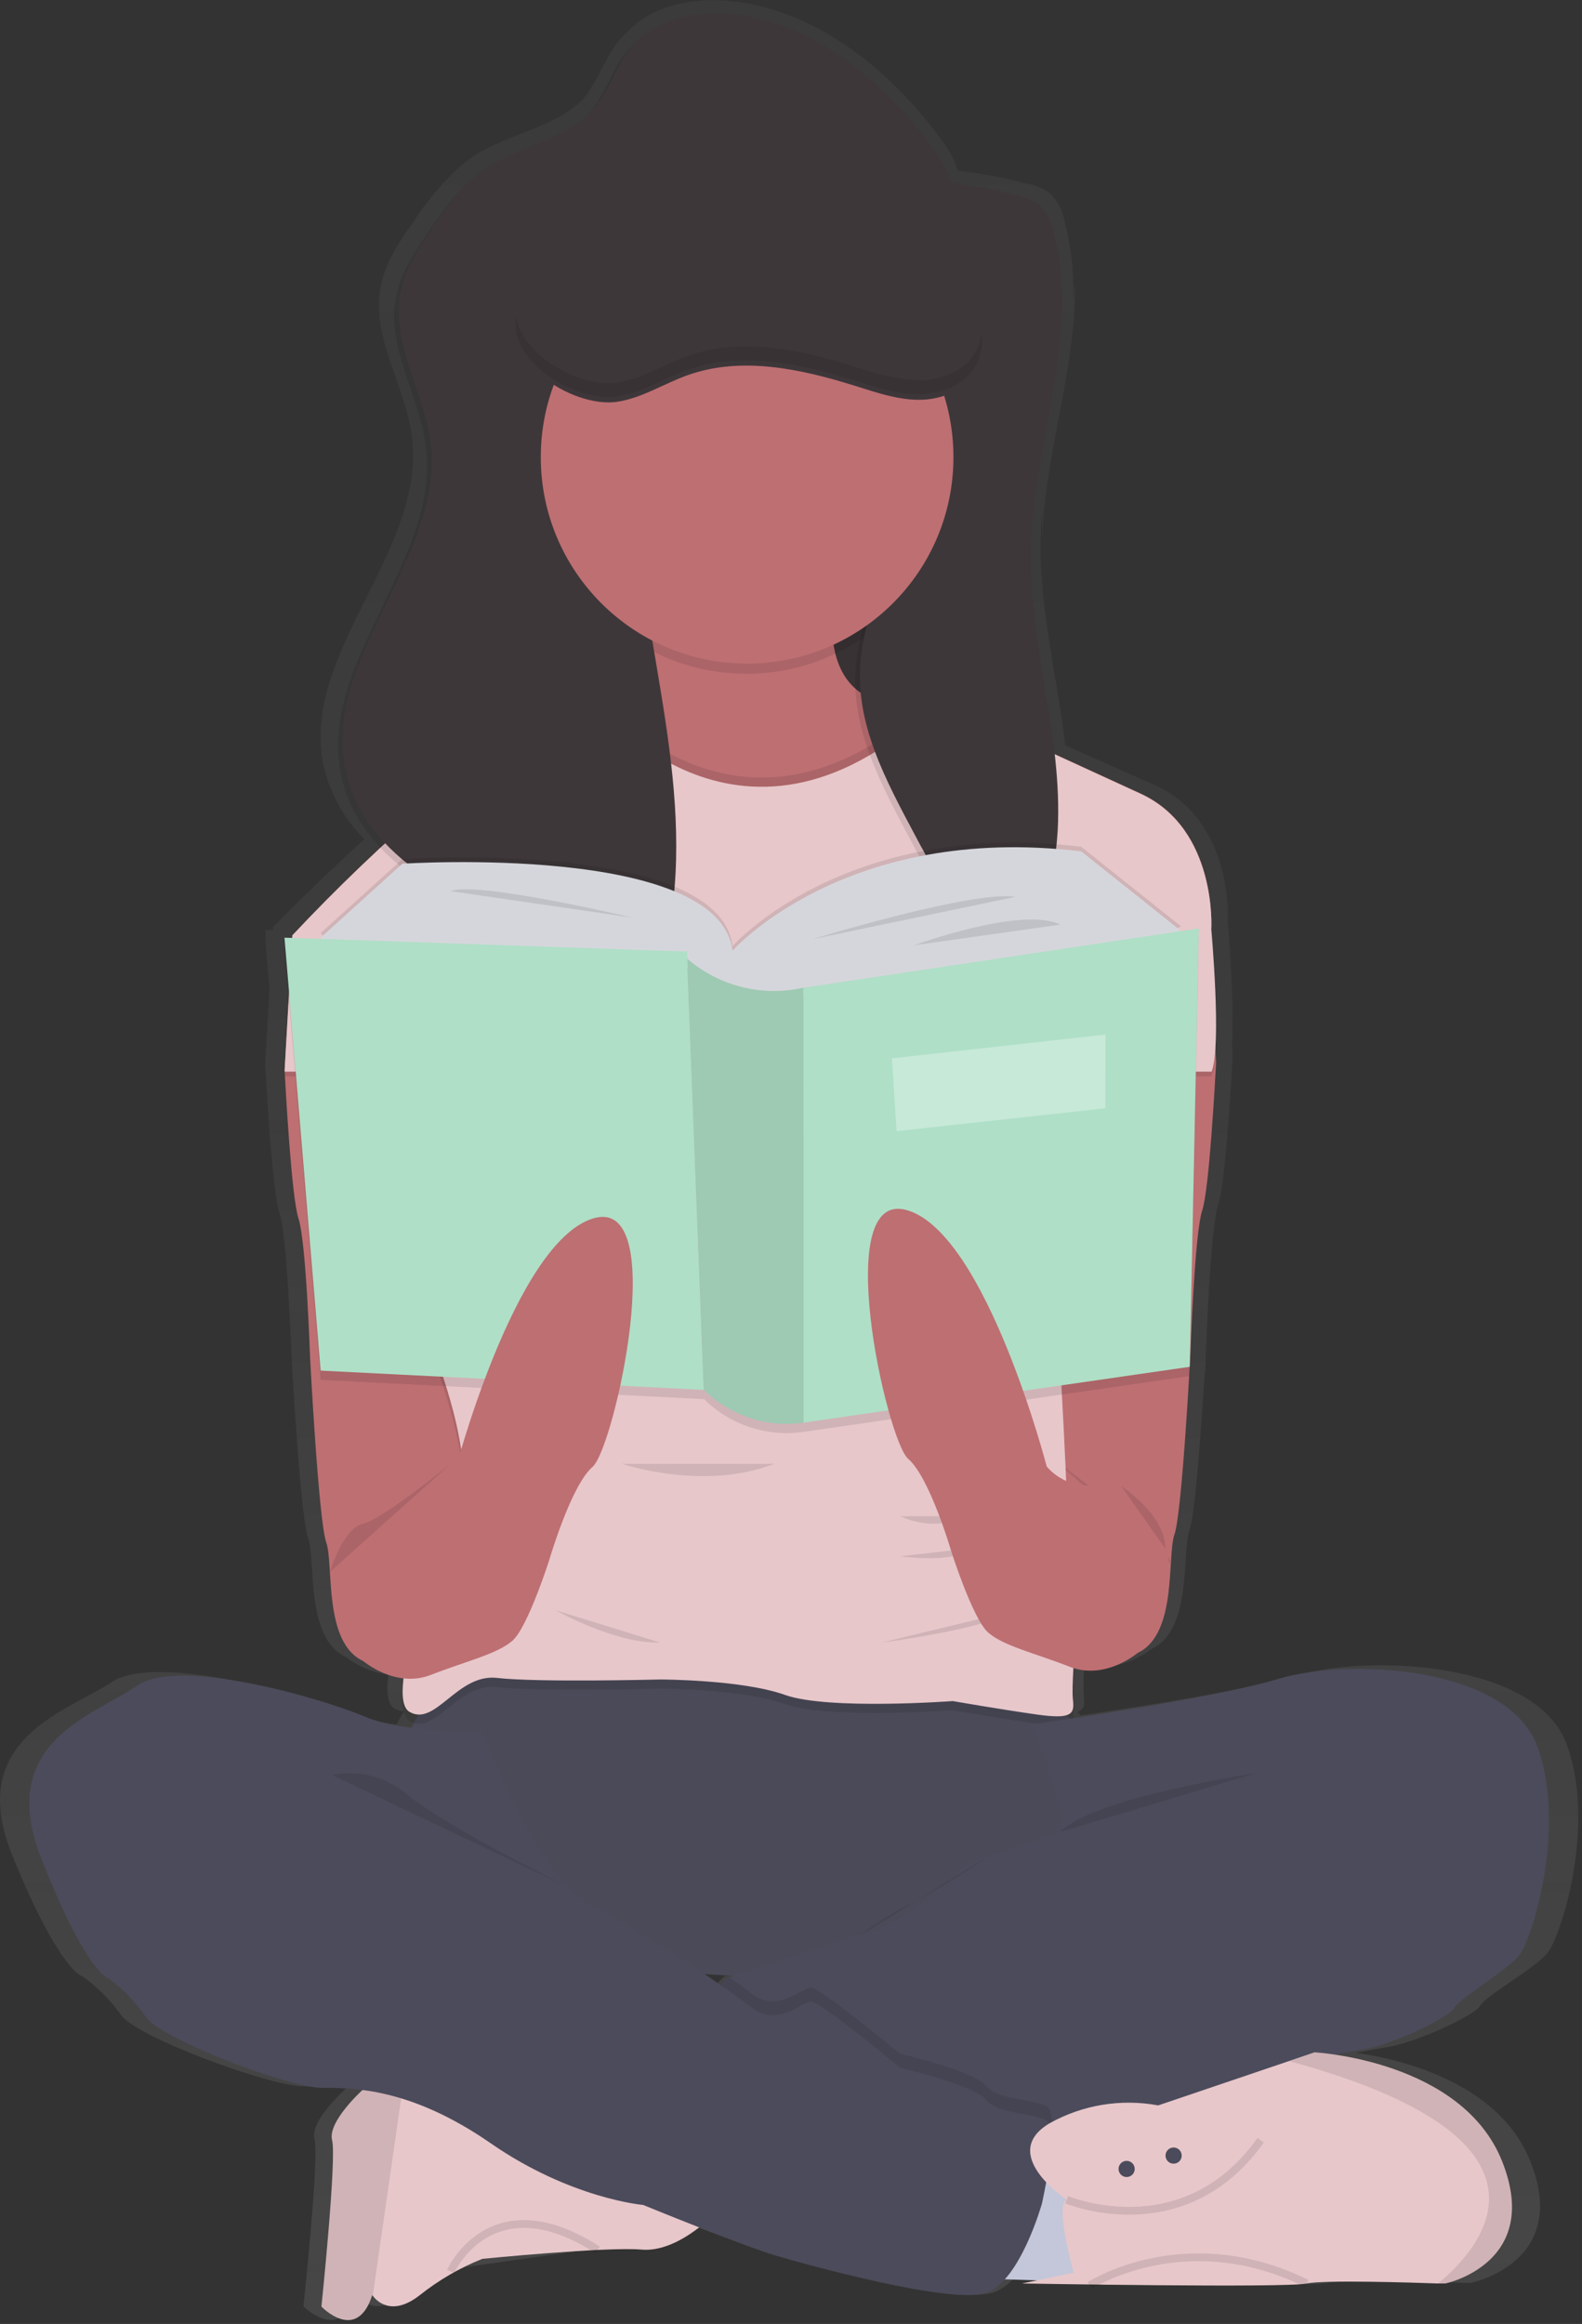 <svg width="203" height="298" viewBox="0 0 203 298" fill="none" xmlns="http://www.w3.org/2000/svg">
<rect x="0" y="0" width="203" height="298" fill="#333333" stroke="none"/>
<path d="M201.021 223.636C197.145 213.104 175.808 212.114 166.551 214.799C159.972 216.713 146.103 218.871 138.695 219.955L138.215 219.499C139.175 219.215 139.199 218.515 139.08 217.478C139.011 216.111 139.031 214.742 139.139 213.378C143.679 214.789 147.721 211.452 147.721 211.452C153.055 209.081 151.621 198.935 152.64 196.161C153.405 194.087 154.228 181.861 154.596 175.773H154.673L154.715 173.728C154.768 172.845 154.792 172.328 154.792 172.328C154.792 172.328 155.314 157.428 156.333 154.411C157.281 151.637 158.052 137.662 158.17 135.445V135.155L158.093 133.863C158.146 132.921 158.17 131.872 158.164 130.769C158.164 125.702 157.636 119.318 157.571 118.287V117.748C157.613 115.585 157.34 104.748 148.124 100.655C144.724 99.138 140.644 97.33 136.691 95.57C135.672 86.77 133.342 78.015 133.544 69.148C133.544 67.814 133.663 66.481 133.793 65.153C133.793 65.538 133.751 65.929 133.746 66.338V68.922C134.096 57.833 138.286 46.685 137.895 35.833C137.859 36.894 137.782 37.961 137.682 39.028C137.887 35.357 137.502 31.677 136.544 28.128C136.283 26.838 135.633 25.66 134.683 24.75C133.714 24.077 132.602 23.637 131.435 23.464C128.63 22.746 125.781 22.216 122.906 21.876C122.469 20.539 121.821 19.28 120.986 18.148C114.976 9.898 106.074 2.148 95.548 0.368C90.267 -0.521 84.192 0.22 80.601 3.995C80.226 4.327 79.873 4.683 79.546 5.062C77.614 7.368 76.784 10.396 74.805 12.696C74.675 12.85 74.526 12.996 74.384 13.141C70.508 16.608 64.468 17.331 60.16 20.441C59.401 21.001 58.689 21.623 58.032 22.3C56.296 24.02 54.739 25.913 53.385 27.948C51.447 30.674 49.455 33.513 48.839 36.767C47.6 43.287 52.039 49.467 52.863 56.029C54.7 70.71 38.455 83.737 41.531 98.222C42.352 101.779 44.165 105.031 46.758 107.6C40.422 113.337 35.029 118.9 35.029 118.9V119.232H34.029L34.129 120.417H34.029L34.58 126.848L34.029 136.212V137.095H34.065C34.249 140.527 34.978 152.866 35.843 155.468C36.862 158.485 37.378 173.385 37.378 173.385C37.378 173.385 38.504 194.443 39.535 197.229C40.566 200.015 39.102 210.129 44.454 212.52C46.02 213.721 47.874 214.49 49.83 214.749C49.557 216.966 49.73 218.572 50.612 219.076C50.99 219.298 51.418 219.421 51.857 219.432C51.494 219.971 51.171 220.535 50.891 221.121C48.767 220.899 46.68 220.407 44.68 219.657C38.931 217.286 19.852 211.957 14.311 215.704C8.77 219.451 -4.566 222.858 1.592 237.959C7.75 253.06 10.619 253.44 10.619 253.44C12.514 254.816 14.177 256.487 15.544 258.389C17.393 261.169 34.622 267.528 38.931 267.528C40.762 267.5 42.593 267.591 44.413 267.801C44.413 267.801 39.737 271.901 40.359 274.285C40.981 276.669 38.937 295.74 38.937 295.74C38.937 295.74 43.678 300.517 45.705 294.252L45.776 294.347C46.155 294.863 48.206 297.192 52.064 294.252C53.643 293.054 55.32 291.991 57.078 291.075L75.759 288.432C77.707 288.31 79.66 288.296 81.609 288.39C84.572 288.633 87.482 286.879 89.309 285.521C93.179 286.991 97.53 288.597 99.598 289.184C103.798 290.369 123.08 295.543 127.59 293.925C128.528 293.552 129.361 292.958 130.02 292.194L134.32 292.33L132.305 292.73C132.305 292.73 136.229 292.795 141.563 292.866L141.338 292.996L148.029 292.937C157.82 293.026 168.82 293.056 170.266 292.73C172.53 292.23 184.295 292.582 187.766 292.73H188.732C188.732 292.73 201.658 290.152 196.324 277.036C192.224 266.96 179.616 264.036 174.024 263.226C175.601 262.912 176.958 262.669 177.859 262.526C181.765 261.933 189.351 258.377 189.968 257.162C190.585 255.947 196.944 252.421 198.586 250.411C200.228 248.401 204.915 234.168 201.021 223.636ZM93.953 253.11L93.319 253.317L92.892 253.459L92.074 254.265C91.422 253.826 90.723 253.365 89.994 252.89C91.28 252.968 92.602 253.045 93.953 253.11Z" fill="url(#paint0_linear_1_611)"/>
<path d="M131.743 190.619C131.743 190.619 140.811 214.326 145.967 211.956C151.123 209.586 149.725 199.51 150.708 196.748C151.691 193.986 152.782 173.041 152.782 173.041C152.782 173.041 153.282 158.224 154.264 155.225C155.177 152.469 155.918 138.571 156.042 136.384V136.094L155.064 118.906L149.528 117.525L136.693 122.264L134.915 132.417L134.222 136.382L133.922 138.071L131.743 190.619Z" fill="#BE6F72"/>
<path opacity="0.1" d="M134.73 186.647C134.73 186.647 143.383 193.73 145.991 194.347C148.599 194.964 150.199 200.493 150.199 200.493" fill="black"/>
<path d="M60.828 191.656C60.828 191.656 51.76 215.363 46.604 212.993C41.448 210.623 42.846 200.547 41.863 197.785C40.88 195.023 39.789 174.078 39.789 174.078C39.789 174.078 39.289 159.261 38.307 156.262C37.394 153.506 36.653 139.608 36.529 137.421V137.131L37.513 119.943L43.049 118.562L55.887 123.303L57.665 133.456L58.358 137.421L58.658 139.11L60.828 191.656Z" fill="#BE6F72"/>
<path d="M119.877 64.786H99.637V96.335H119.877V64.786Z" fill="#3E373A"/>
<path opacity="0.1" d="M119.877 64.786H99.637V96.335H119.877V64.786Z" fill="black"/>
<path d="M57.272 215.268C57.272 215.268 50.355 222.868 52.922 224.253C55.489 225.638 72.089 251.516 72.089 251.516C72.089 251.516 126.616 258.231 136.899 248.155C147.182 238.079 146.975 220.08 146.975 220.08C146.975 220.08 138.713 221.858 137.812 220.892C136.911 219.926 131.962 215.267 131.962 215.267C131.962 215.267 62.013 211.024 57.272 215.268Z" fill="#4B4B5B"/>
<path opacity="0.02" d="M57.272 215.268C57.272 215.268 50.355 222.868 52.922 224.253C55.489 225.638 72.089 251.516 72.089 251.516C72.089 251.516 126.616 258.231 136.899 248.155C147.182 238.079 146.975 220.08 146.975 220.08C146.975 220.08 138.713 221.858 137.812 220.892C136.911 219.926 131.962 215.267 131.962 215.267C131.962 215.267 62.013 211.024 57.272 215.268Z" fill="black"/>
<path d="M155.432 119.152L137.652 133.377L132.276 133.768L130.302 133.91L97.153 136.34L62.777 133.827L57.662 133.454L51.142 132.98L37.512 119.94C43.231 113.85 49.273 108.071 55.612 102.628C58.943 99.872 62.09 97.644 64.384 96.766L64.775 96.63C66.218 96.067 67.506 95.169 68.533 94.01C75.207 87.129 81.376 70.149 81.376 70.149C81.376 70.149 110.815 54.941 107.258 74.89C103.701 94.839 120.493 89.909 120.493 89.909L126.029 92.434L128.216 93.434L133.793 95.988L146.376 101.761C156.252 106.309 155.432 119.152 155.432 119.152Z" fill="#BE6F72"/>
<path opacity="0.1" d="M95.773 86.395C110.395 86.395 122.248 74.542 122.248 59.92C122.248 45.298 110.395 33.445 95.773 33.445C81.151 33.445 69.298 45.298 69.298 59.92C69.298 74.542 81.151 86.395 95.773 86.395Z" fill="black"/>
<path opacity="0.1" d="M155.474 138.012H36.528V137.722L37.512 120.534C43.231 114.444 49.273 108.665 55.612 103.222L130.29 100.259L133.763 96.596L146.346 102.369C156.226 106.909 155.432 119.752 155.432 119.752C155.432 119.752 156.783 134.635 155.474 138.012Z" fill="black"/>
<path d="M155.474 137.42H36.528V137.13L37.512 119.942C43.231 113.852 49.273 108.073 55.612 102.63L130.29 99.667L133.763 96.004L146.346 101.777C156.226 106.317 155.432 119.16 155.432 119.16C155.432 119.16 156.783 134.043 155.474 137.42Z" fill="#E7C7CA"/>
<path opacity="0.1" d="M76.708 89.222C76.708 89.222 95.472 113.131 120.466 88.73C145.46 64.329 123.234 143.156 123.234 143.156L69.3 149.556L76.708 89.222Z" fill="black"/>
<path d="M76.708 90.407C76.708 90.407 95.472 114.316 120.466 89.915C145.46 65.514 123.234 144.341 123.234 144.341L69.3 150.741L76.708 90.407Z" fill="#E7C7CA"/>
<path opacity="0.1" d="M128.186 94.604L130.171 124.884L132.299 134.96L133.923 142.66C133.923 142.66 138.072 201.928 136.887 204.892C135.702 207.856 137.48 210.226 137.729 211.803C137.978 213.38 137.48 217.339 137.676 219.117C137.872 220.895 137.676 221.683 133.136 221.049C128.596 220.415 122.266 219.312 122.266 219.312C122.266 219.312 106.266 220.497 100.734 218.524C95.202 216.551 84.734 216.544 84.734 216.544C84.734 216.544 68.927 216.944 63.794 216.344C58.661 215.744 55.888 222.668 52.533 220.688C49.178 218.708 56.48 199.553 58.851 194.017C61.222 188.481 55.692 174.458 55.692 174.458L62.804 135.003L64.387 126.059V97.953L64.778 97.817C66.221 97.254 67.509 96.356 68.536 95.197L70.314 123.492L126.026 125.472V93.626" fill="black"/>
<path d="M128.186 93.419L130.171 123.699L132.299 133.775L133.923 141.475C133.923 141.475 138.072 200.743 136.887 203.707C135.702 206.671 137.48 209.041 137.729 210.618C137.978 212.195 137.48 216.154 137.676 217.932C137.872 219.71 137.676 220.498 133.136 219.864C128.596 219.23 122.266 218.127 122.266 218.127C122.266 218.127 106.266 219.312 100.734 217.339C95.202 215.366 84.734 215.359 84.734 215.359C84.734 215.359 68.927 215.759 63.794 215.159C58.661 214.559 55.888 221.483 52.533 219.503C49.178 217.523 56.48 198.368 58.851 192.832C61.222 187.296 55.692 173.273 55.692 173.273L62.804 133.818L64.387 124.874V96.768L64.778 96.632C66.221 96.069 67.509 95.171 68.536 94.012L70.314 122.307L126.026 124.287V92.441" fill="#E7C7CA"/>
<path opacity="0.1" d="M134.594 30.227C134.347 28.957 133.728 27.79 132.816 26.872C131.888 26.206 130.816 25.767 129.687 25.592C126.984 24.881 124.235 24.354 121.461 24.015C121.065 22.699 120.465 21.453 119.683 20.323C113.875 12.123 105.283 4.386 95.17 2.637C89.877 1.718 83.743 2.542 80.353 6.715C78.492 9.009 77.692 12.049 75.813 14.301C72.192 18.675 65.654 19.214 61.091 22.601C58.655 24.379 56.891 26.957 55.164 29.458C53.297 32.167 51.377 34.988 50.784 38.224C49.599 44.69 53.872 50.854 54.66 57.38C56.438 71.98 40.791 84.928 43.749 99.33C45.474 107.73 53.232 113.643 61.257 116.642C64.084 117.703 67.314 118.758 68.636 121.472C69.229 122.657 69.329 124.026 69.886 125.224C71.759 129.219 77.917 129.373 81.224 126.463C84.531 123.553 85.574 118.847 85.965 114.455C87.553 95.276 79.872 76.328 80.765 57.101C81.032 51.287 82.665 44.69 87.877 42.059C94.888 38.503 103.322 44.43 111.039 43.298C114.691 52.183 115.466 61.989 113.256 71.338C112.029 76.453 109.907 81.414 109.756 86.688C109.525 94.719 113.856 102.056 117.603 109.157C118.407 110.485 118.944 111.957 119.185 113.49C119.244 115.046 118.955 116.595 118.338 118.024C116.222 123.724 112.571 129.006 112.156 135.07C112.035 135.778 112.194 136.505 112.601 137.097C113.018 137.492 113.557 137.735 114.13 137.785C120.53 138.885 126.067 133.209 129.19 127.514C132.672 121.223 134.702 114.233 135.129 107.055C135.775 94.988 131.448 83.117 131.715 71.038C132.024 57.301 138.224 43.473 134.594 30.227Z" fill="black"/>
<path d="M135.186 29.634C134.939 28.364 134.32 27.197 133.408 26.279C132.48 25.613 131.408 25.174 130.279 24.999C127.576 24.288 124.827 23.761 122.053 23.422C121.657 22.106 121.057 20.86 120.275 19.73C114.467 11.53 105.875 3.793 95.762 2.044C90.469 1.125 84.335 1.949 80.945 6.122C79.084 8.416 78.284 11.456 76.405 13.708C72.784 18.082 66.246 18.621 61.683 22.008C59.247 23.786 57.483 26.364 55.756 28.865C53.889 31.574 51.969 34.395 51.376 37.631C50.191 44.097 54.464 50.261 55.252 56.787C57.03 71.387 41.383 84.335 44.341 98.737C46.066 107.137 53.824 113.05 61.849 116.049C64.676 117.11 67.906 118.165 69.228 120.879C69.821 122.064 69.921 123.433 70.478 124.631C72.351 128.626 78.509 128.78 81.816 125.87C85.123 122.96 86.166 118.254 86.557 113.862C88.145 94.683 80.464 75.735 81.357 56.508C81.624 50.694 83.257 44.097 88.469 41.466C95.48 37.91 103.914 43.837 111.631 42.705C115.283 51.59 116.058 61.396 113.848 70.745C112.621 75.86 110.499 80.821 110.348 86.095C110.117 94.126 114.448 101.463 118.195 108.564C118.999 109.892 119.536 111.364 119.777 112.897C119.836 114.453 119.547 116.002 118.93 117.431C116.814 123.131 113.163 128.413 112.748 134.477C112.626 135.185 112.786 135.912 113.193 136.504C113.61 136.899 114.149 137.142 114.722 137.192C121.122 138.292 126.659 132.616 129.782 126.921C133.264 120.63 135.294 113.64 135.721 106.462C136.367 94.395 132.04 82.524 132.307 70.445C132.616 56.708 138.816 42.88 135.186 29.634Z" fill="#3E373A"/>
<path d="M122.094 292.056L145.606 292.809L142.234 275.372L124.222 277.085L122.094 292.056Z" fill="#C3C7D9"/>
<path d="M194.946 250.728C193.363 252.702 187.246 256.258 186.646 257.443C186.046 258.628 178.746 262.184 174.988 262.777C171.23 263.37 159.383 265.942 157.208 267.323C155.649 268.323 143.138 271.472 134.917 273.223C132.69 273.75 130.437 274.155 128.166 274.438C124.61 274.638 85.694 261.399 85.694 261.399L93.194 253.699L93.609 253.557C95.731 252.84 105.534 249.527 110.975 247.95C117.103 246.172 124.216 238.864 124.216 238.864C124.216 238.864 134.683 235.308 136.07 234.911C137.457 234.514 132.514 221.084 132.514 221.084C132.514 221.084 155.232 217.931 164.122 215.258C173.012 212.585 193.561 213.575 197.312 224.047C201.063 234.519 196.552 248.756 194.946 250.728Z" fill="#4B4B5B"/>
<path d="M91.423 284.114C91.423 284.114 86.883 288.855 82.337 288.464C77.791 288.073 61.895 289.649 61.895 289.649C59.014 290.798 56.317 292.362 53.888 294.29C50.172 297.218 48.198 294.883 47.831 294.385L47.766 294.29C45.786 300.519 41.246 295.772 41.246 295.772C41.246 295.772 43.22 276.806 42.615 274.435C42.01 272.064 46.521 267.993 46.521 267.993L51.855 266.636L65.368 263.175L84.731 269.89L91.423 284.114Z" fill="#E7C7CA"/>
<path opacity="0.1" d="M51.831 266.636L47.831 294.385L47.766 294.29C45.786 300.519 41.246 295.772 41.246 295.772C41.246 295.772 43.22 276.806 42.615 274.435C42.01 272.064 46.521 267.993 46.521 267.993L51.831 266.636Z" fill="black"/>
<path opacity="0.1" d="M79.794 187.702C79.794 187.702 90.261 191.258 99.353 187.702H79.794Z" fill="black"/>
<path opacity="0.1" d="M115.527 194.423C115.527 194.423 119.871 196.592 123.227 194.423H115.527Z" fill="black"/>
<path opacity="0.1" d="M115.527 199.568C115.527 199.568 122.835 200.546 124.222 198.568L115.527 199.568Z" fill="black"/>
<path opacity="0.1" d="M113.156 210.623C113.156 210.623 126.882 208.845 130.29 206.474L113.156 210.623Z" fill="black"/>
<path opacity="0.1" d="M71.271 206.473C71.271 206.473 78.971 210.817 84.707 210.622L71.271 206.473Z" fill="black"/>
<path opacity="0.1" d="M134.913 273.22C132.686 273.747 130.433 274.152 128.162 274.435C124.606 274.635 85.69 261.396 85.69 261.396L93.19 253.696L93.605 253.554C94.79 254.39 95.762 255.107 96.456 255.654C99.722 258.226 102.875 254.866 104.056 254.866C105.237 254.866 115.513 263.359 115.513 263.359C115.513 263.359 124.996 265.534 126.578 267.508C128.16 269.482 133.69 269.09 134.678 270.471C134.998 271.35 135.079 272.299 134.913 273.22Z" fill="black"/>
<path d="M61.895 221.883C61.895 221.883 52.305 222.434 46.776 220.105C41.247 217.776 22.876 212.405 17.539 216.176C12.202 219.947 -0.639 223.288 5.288 238.307C11.215 253.326 13.983 253.717 13.983 253.717C15.816 255.092 17.417 256.753 18.724 258.636C20.502 261.404 37.097 267.722 41.246 267.722C45.395 267.722 52.703 267.722 62.974 274.834C73.245 281.946 82.533 282.74 82.533 282.74C82.533 282.74 95.572 288.074 99.633 289.26C103.694 290.446 122.244 295.578 126.594 294.001C130.944 292.424 133.706 282.538 133.706 282.538C133.706 282.538 135.68 273.648 134.69 272.267C133.7 270.886 128.17 271.277 126.59 269.304C125.01 267.331 115.525 265.155 115.525 265.155C115.525 265.155 105.278 256.655 104.092 256.655C102.906 256.655 99.754 260.01 96.492 257.443C89.987 252.625 83.153 248.268 76.039 244.404C68.533 240.453 61.895 221.883 61.895 221.883Z" fill="#4B4B5B"/>
<path opacity="0.1" d="M42.615 227.613C44.322 227.264 46.087 227.314 47.772 227.759C49.457 228.204 51.017 229.032 52.329 230.179C57.07 234.132 73.029 242.068 73.029 242.068" fill="black"/>
<path opacity="0.1" d="M161.163 227.365C161.163 227.365 140.022 230.565 136.075 234.91L161.163 227.365Z" fill="black"/>
<path d="M185.463 292.809H184.533C181.19 292.69 169.864 292.335 167.683 292.809C165.117 293.402 131.132 292.809 131.132 292.809L137.776 291.428C137.776 291.428 135.31 282.787 136.876 282.07C136.876 282.07 127.986 276.214 134.689 272.261C138.923 269.898 143.85 269.089 148.617 269.973L165.443 264.273L168.673 263.173C168.673 263.173 187.639 264.163 192.773 277.202C197.907 290.241 185.463 292.809 185.463 292.809Z" fill="#E7C7CA"/>
<path opacity="0.1" d="M185.464 292.808H184.534C190.052 288.256 202.534 274.399 165.444 264.3L168.674 263.2C168.674 263.2 187.64 264.19 192.774 277.229C197.908 290.268 185.464 292.808 185.464 292.808Z" fill="black"/>
<path d="M150.596 277.446C151.169 277.446 151.633 276.982 151.633 276.409C151.633 275.836 151.169 275.372 150.596 275.372C150.023 275.372 149.559 275.836 149.559 276.409C149.559 276.982 150.023 277.446 150.596 277.446Z" fill="#4B4B5B"/>
<path d="M144.568 279.159C145.141 279.159 145.605 278.695 145.605 278.122C145.605 277.549 145.141 277.085 144.568 277.085C143.995 277.085 143.531 277.549 143.531 278.122C143.531 278.695 143.995 279.159 144.568 279.159Z" fill="#4B4B5B"/>
<g opacity="0.1">
<path opacity="0.1" d="M115.201 58.943C115.431 52.424 114.272 45.931 111.801 39.894C104.101 41.044 95.656 35.099 88.639 38.655C83.447 41.287 81.817 47.883 81.527 53.697C81.456 55.232 81.444 56.767 81.474 58.302C81.474 57.757 81.474 57.202 81.527 56.66C81.8 50.846 83.427 44.249 88.639 41.618C95.656 38.062 104.084 43.989 111.801 42.857C113.894 47.97 115.046 53.419 115.201 58.942V58.943Z" fill="black"/>
<path opacity="0.1" d="M55.494 57.857C55.596 56.566 55.57 55.267 55.417 53.981C54.789 48.765 51.938 43.781 51.422 38.696C50.758 44.83 54.664 50.722 55.417 56.945C55.48 57.245 55.506 57.551 55.494 57.857Z" fill="black"/>
<path opacity="0.1" d="M86.722 111.045C86.355 115.445 85.322 120.145 81.981 123.059C78.64 125.973 72.498 125.815 70.643 121.82C70.05 120.635 69.961 119.254 69.386 118.068C68.07 115.354 64.834 114.299 62.007 113.238C53.976 110.238 46.23 104.348 44.507 95.926C44.353 95.163 44.248 94.391 44.193 93.615C44.047 95.379 44.153 97.156 44.507 98.89C46.232 107.29 53.99 113.197 62.007 116.202C64.834 117.263 68.07 118.318 69.386 121.032C69.979 122.217 70.079 123.586 70.643 124.784C72.51 128.779 78.668 128.933 81.981 126.023C85.294 123.113 86.325 118.407 86.722 114.009C86.903 111.694 86.964 109.372 86.906 107.051C86.905 108.396 86.829 109.723 86.722 111.045Z" fill="black"/>
<path opacity="0.1" d="M132.501 67.631V70.197C132.833 59.173 136.875 48.09 136.478 37.297C136.171 47.278 132.726 57.487 132.501 67.631Z" fill="black"/>
<path opacity="0.1" d="M119.782 112.224C119.928 111.521 119.974 110.8 119.918 110.084C119.68 108.55 119.142 107.078 118.336 105.751C114.91 99.232 111.004 92.558 110.542 85.321C110.542 85.629 110.5 85.914 110.495 86.246C110.258 94.271 114.595 101.614 118.336 108.715C118.973 109.815 119.459 110.995 119.782 112.224Z" fill="black"/>
<path opacity="0.1" d="M135.909 103.647C135.467 110.827 133.423 117.818 129.929 124.106C126.8 129.806 121.27 135.474 114.863 134.377C114.289 134.328 113.749 134.083 113.334 133.684C113.214 133.548 113.119 133.392 113.055 133.222C112.984 133.684 112.925 134.153 112.889 134.622C112.767 135.328 112.926 136.054 113.334 136.643C113.749 137.042 114.289 137.287 114.863 137.336C121.27 138.436 126.8 132.76 129.929 127.065C133.423 120.777 135.467 113.786 135.909 106.606C135.98 105.219 135.986 103.838 135.945 102.457C135.933 102.859 135.933 103.25 135.909 103.647Z" fill="black"/>
</g>
<path opacity="0.1" d="M136.875 282.07C136.875 282.07 151.875 288.364 161.768 274.436" stroke="black" stroke-miterlimit="10"/>
<path opacity="0.1" d="M139.827 293.07C139.827 293.07 152.078 285.104 167.683 292.809" stroke="black" stroke-miterlimit="10"/>
<path opacity="0.1" d="M57.823 291.262C57.823 291.262 62.967 279.662 76.706 288.506" stroke="black" stroke-miterlimit="10"/>
<path opacity="0.1" d="M41.145 119.645L51.635 110.162C51.635 110.162 92.311 107.495 93.994 121.322C93.994 121.322 108.414 104.928 138.741 108.579L151.573 118.797L116.108 134.364L81.643 146.318L56.255 134.954L41.145 119.645Z" fill="black"/>
<path d="M41.145 120.237L51.635 110.754C51.635 110.754 92.311 108.087 93.994 121.914C93.994 121.914 108.414 105.52 138.741 109.171L151.573 119.389L116.108 134.956L81.643 146.91L56.255 135.546L41.145 120.237Z" fill="#D5D6DB"/>
<path opacity="0.1" d="M36.505 121.423L41.146 176.94L90.339 179.411L88.205 124.131L88.163 123.2L36.505 121.423Z" fill="black"/>
<path d="M36.505 120.237L41.146 175.754L90.339 178.225L88.205 122.945L88.163 122.015L36.505 120.237Z" fill="#AFDFC7"/>
<path opacity="0.1" d="M153.827 120.237L103.081 127.847V183.613L152.671 176.447L153.827 120.237Z" fill="black"/>
<path d="M153.827 119.052L103.081 126.662V182.428L152.671 175.262L153.827 119.052Z" fill="#AFDFC7"/>
<path opacity="0.3" d="M141.858 132.66L114.446 135.706L115.046 145.047L141.846 142.119L141.858 132.66Z" fill="white"/>
<path d="M43.812 205.482L46.604 212.991C46.604 212.991 50.753 216.547 55.293 214.769C59.833 212.991 63.793 212.108 65.766 210.377C67.739 208.646 70.507 199.952 70.507 199.952C70.507 199.952 73.275 190.469 76.037 188.098C78.799 185.727 86.113 153.065 76.037 156.259C65.961 159.453 58.256 189.088 58.256 189.088C57.143 190.379 55.6 191.222 53.912 191.459C51.346 191.659 46.212 191.059 45.217 193.237C44.222 195.415 40.849 201.139 43.812 205.482Z" fill="#BE6F72"/>
<path opacity="0.1" d="M103.08 127.841C100.482 128.426 97.783 128.396 95.199 127.752C92.615 127.107 90.217 125.868 88.198 124.131L90.338 179.405C91.993 181.042 94.005 182.274 96.216 183.004C98.427 183.734 100.776 183.943 103.081 183.613L103.08 127.841Z" fill="black"/>
<path d="M103.08 126.656C100.482 127.241 97.783 127.211 95.199 126.567C92.615 125.922 90.217 124.682 88.198 122.946L90.338 178.22C91.993 179.857 94.005 181.089 96.216 181.819C98.427 182.549 100.776 182.758 103.081 182.428L103.08 126.656Z" fill="#AFDFC7"/>
<path opacity="0.1" d="M103.08 126.656C100.482 127.241 97.783 127.211 95.199 126.567C92.615 125.922 90.217 124.682 88.198 122.946L90.338 178.22C91.993 179.857 94.005 181.089 96.216 181.819C98.427 182.549 100.776 182.758 103.081 182.428L103.08 126.656Z" fill="black"/>
<path opacity="0.1" d="M104.266 120.427C104.266 120.427 124.909 114.115 130.291 115.004L104.266 120.427Z" fill="black"/>
<path opacity="0.1" d="M81.175 117.671C81.175 117.671 61.166 112.93 57.823 114.271L81.175 117.671Z" fill="black"/>
<path opacity="0.1" d="M117.281 121.215C117.281 121.215 131.081 116.153 136.075 118.56L117.281 121.215Z" fill="black"/>
<path opacity="0.1" d="M110.329 248.186C112.467 246.58 114.742 245.166 117.129 243.96C120.596 242.088 123.961 240.032 127.209 237.802" fill="black"/>
<path opacity="0.1" d="M57.824 187.702C57.824 187.702 49.165 194.785 46.563 195.402C43.961 196.019 42.355 201.548 42.355 201.548" fill="black"/>
<path d="M148.735 204.428L145.973 211.955C145.973 211.955 141.824 215.511 137.278 213.733C132.732 211.955 128.785 211.072 126.805 209.341C124.825 207.61 122.064 198.916 122.064 198.916C122.064 198.916 119.302 189.433 116.534 187.062C113.766 184.691 106.458 152.029 116.534 155.223C126.61 158.417 134.314 188.052 134.314 188.052C135.427 189.343 136.97 190.186 138.658 190.423C141.224 190.623 146.358 190.023 147.353 192.201C148.348 194.379 151.699 200.101 148.735 204.428Z" fill="#BE6F72"/>
<path opacity="0.1" d="M143.893 190.583C143.893 190.583 149.553 194.222 149.529 198.572L143.893 190.583Z" fill="black"/>
<path d="M95.868 85.097C110.49 85.097 122.343 73.244 122.343 58.622C122.343 44 110.49 32.147 95.868 32.147C81.246 32.147 69.393 44 69.393 58.622C69.393 73.244 81.246 85.097 95.868 85.097Z" fill="#BE6F72"/>
<path d="M79.243 51.515C82.455 51.015 85.271 49.144 88.343 48.072C95.212 45.66 102.81 47.313 109.763 49.489C112.43 50.325 115.139 51.267 117.936 51.267C120.733 51.267 123.703 50.123 125.136 47.711C125.726 46.561 126.029 45.285 126.021 43.992C126.013 42.7 125.693 41.428 125.089 40.285C123.859 38.014 122.22 35.991 120.253 34.317C114.082 28.498 106.435 23.055 97.982 23.648C94.587 24.029 91.28 24.976 88.197 26.448C84.257 28.146 80.421 30.078 76.711 32.233C73.86 33.887 68.579 36.097 66.938 39.12C63.199 45.932 73.434 52.428 79.243 51.515Z" fill="#3E373A"/>
<path opacity="0.1" d="M125.128 45.221C123.7 47.633 120.728 48.777 117.928 48.777C115.129 48.612 112.372 48.025 109.749 47.035C102.797 44.86 95.205 43.2 88.329 45.618C85.265 46.691 82.444 48.581 79.229 49.056C74.547 49.791 67.008 45.713 66.19 40.527C65.271 46.519 74.013 51.652 79.229 50.834C82.441 50.334 85.263 48.463 88.329 47.396C95.204 44.978 102.796 46.637 109.749 48.813C112.422 49.649 115.125 50.591 117.928 50.555C120.731 50.519 123.695 49.417 125.128 46.999C125.869 45.683 126.16 44.162 125.958 42.666C125.865 43.566 125.582 44.437 125.128 45.22V45.221Z" fill="black"/>
<defs>
<linearGradient id="paint0_linear_1_611" x1="101.266" y1="297.482" x2="101.266" y2="0.029" gradientUnits="userSpaceOnUse">
<stop stop-color="#808080" stop-opacity="0.251"/>
<stop offset="0.54" stop-color="#808080" stop-opacity="0.122"/>
<stop offset="1" stop-color="#808080" stop-opacity="0.102"/>
</linearGradient>
</defs>
</svg>
